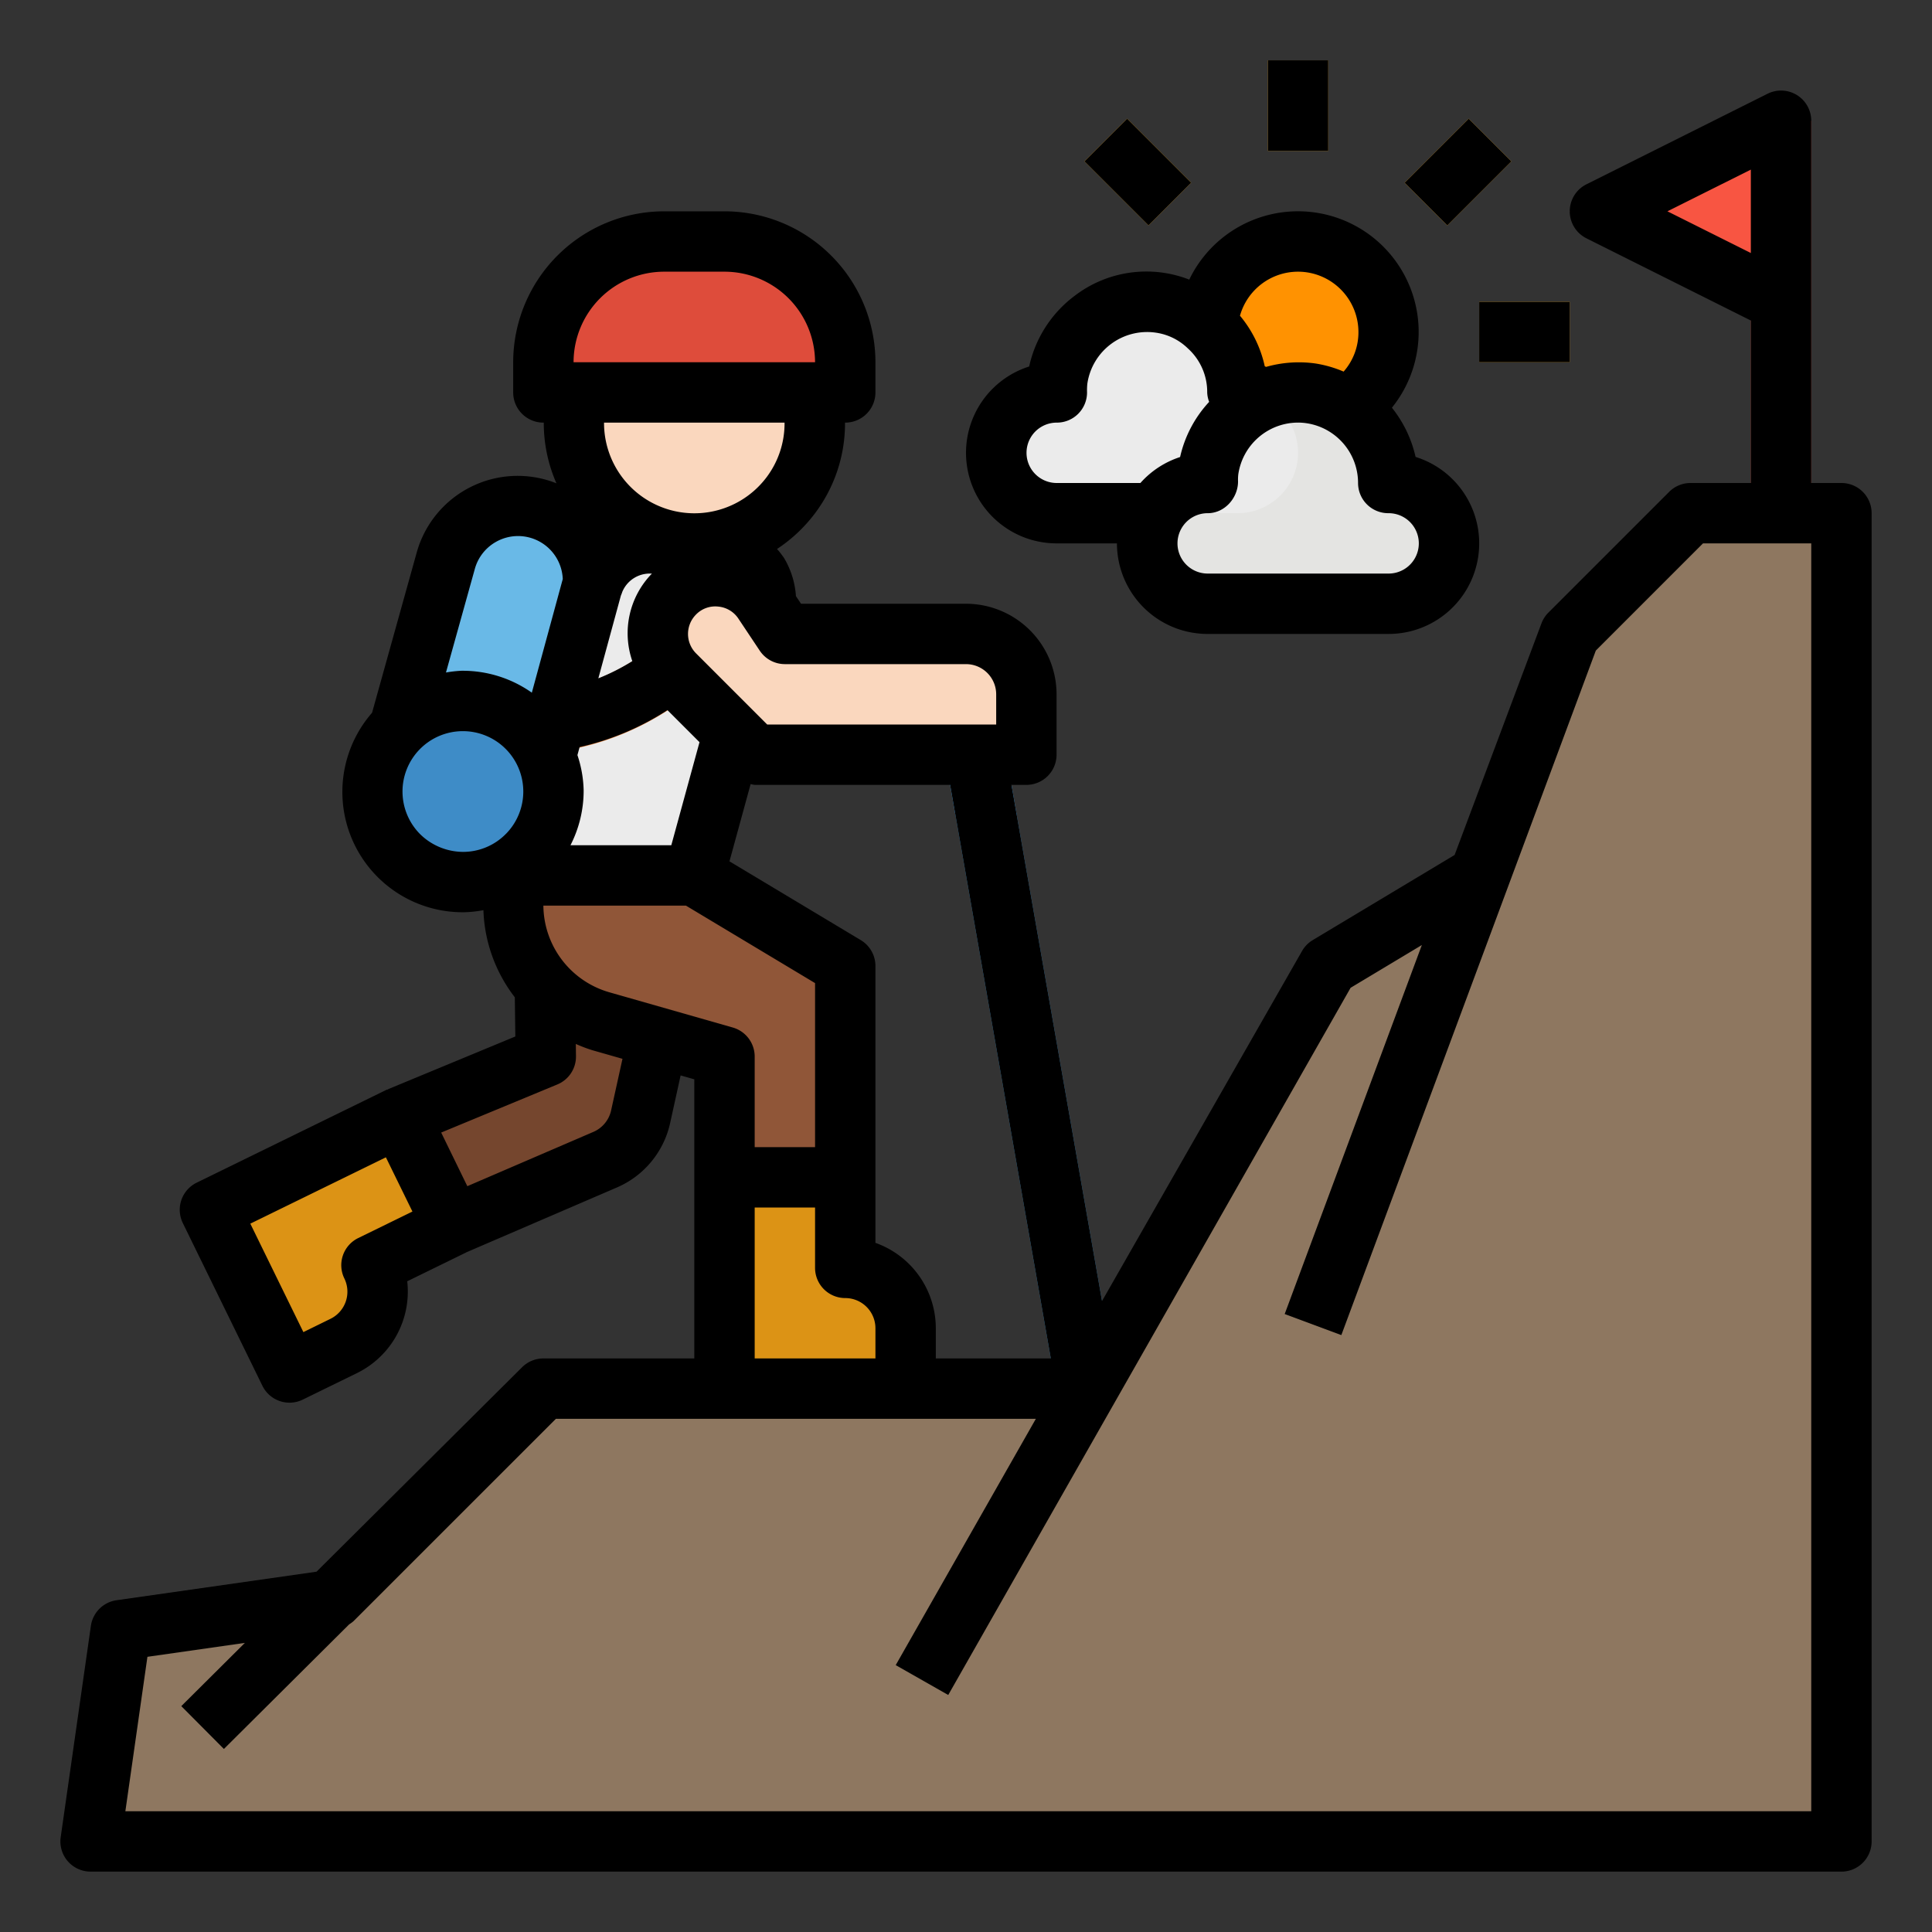 <svg height="512" viewBox="0 0 512 512" width="512" xmlns="http://www.w3.org/2000/svg"><rect x="0" y="0" width="512" height="512" fill="#333333" stroke="none"/><g id="filled_outline" data-name="filled outline"><path d="m224 336v-32h-32v72h48v-24a16 16 0 0 0 -16-16z" fill="#dc9315"/><path d="m416 56 48 24 11.016-8-3.016-34.438-8-5.562z" fill="#f85542"/><circle cx="344" cy="87.987" fill="#ff9201" r="24"/><path d="m144 232 .606 48-38.606 16.016 14.018 28.717 40.482-17.492a16 16 0 0 0 9.272-11.217l14.228-64.024z" fill="#75462e"/><path d="m24 488 8-56 56-8 56-56h144l64-112 40-24 24-64 32-32h40v352z" fill="#8e7760"/><path d="m136 232v7.862a32 32 0 0 0 23.209 30.769l32.791 9.369v32h32v-46.941a16 16 0 0 0 -7.768-13.72l-32.232-19.339-40-8z" fill="#905638"/><path d="m98.441 335.291 21.559-10.546-14.061-28.745-21.559 10.546-28.745 14.061 21.092 43.118 14.373-7.031a16 16 0 0 0 7.341-21.403z" fill="#dc9315"/><path d="m287.992 376a8 8 0 0 1 -7.871-6.617l-30.453-173.547a8 8 0 1 1 15.758-2.766l30.453 173.547a8 8 0 0 1 -6.5 9.266 8.48 8.48 0 0 1 -1.387.117z" fill="#4298d1"/><path d="m464 32h16v104h-16z" fill="#c94536"/><path d="m355.469 353.805 74.117-199.391-13.586 13.586-24 64-10.718 6.431-40.813 109.796z" fill="#74624f"/><path d="m364.496 250.211-1.462-.831-11.034 6.62-64 112h-8.927l-41.69 73.273 13.906 7.907z" fill="#74624f"/><path d="m155.338 368h-11.338l-56 56-13.606 1.944-26.339 26.197 11.281 11.343z" fill="#74624f"/><path d="m368 128h-.1a23.911 23.911 0 1 0 -47.8 0h-.1a16 16 0 0 0 0 32h48a16 16 0 0 0 0-32z" fill="#e4e4e2"/><path d="m328 103.994h-.1a23.911 23.911 0 1 0 -47.8 0h-.1a16 16 0 0 0 0 32h48a16 16 0 0 0 0-32z" fill="#ebebeb"/><g fill="#fdb62f"><path d="m336 15.984h16v24h-16z"/><path d="m293.575 33.564h15.998v23.997h-15.998z" transform="matrix(.707 -.707 .707 .707 56.111 226.59)"/><path d="m392 79.984h24v16h-24z"/><path d="m374.427 37.563h23.997v15.998h-23.997z" transform="matrix(.707 -.707 .707 .707 80.964 286.589)"/></g><path d="m253.206 216h16.243l-2.807-16h-16.244z" fill="#3b84bc"/><path d="m133.058 133.517a20 20 0 0 1 20 20v52a0 0 0 0 1 0 0h-40a0 0 0 0 1 0 0v-52a20 20 0 0 1 20-20z" fill="#69b9e7" transform="matrix(.964 .266 -.266 .964 49.976 -29.324)"/><circle cx="122.674" cy="209.76" fill="#3e8cc7" r="24"/><circle cx="183.998" cy="111.998" fill="#fad7be" r="32"/><path d="m184 232h-48l20.783-76.21a16 16 0 0 1 15.436-11.79h14.832a16 16 0 0 1 15.436 20.21z" fill="#ebebeb"/><path d="m224 104h-80v-8a32 32 0 0 1 32-32h16a32 32 0 0 1 32 32z" fill="#de4c3b"/><path d="m195.14 146.28-13.8 16.829a56.868 56.868 0 0 1 -31.889 19.553l-4.613 16.915a72.772 72.772 0 0 0 48.877-26.327l9.071-11.065a15.891 15.891 0 0 0 -7.646-15.905z" fill="#e9823b"/><path d="m178.812 178.812 21.188 21.188h72v-16a16 16 0 0 0 -16-16h-48l-5.654-8.481a15.29 15.29 0 0 0 -23.534-2.331 15.291 15.291 0 0 0 0 21.624z" fill="#fad7be"/><path d="m214.836 104h-61.806a31.821 31.821 0 0 0 -.919 7.989h63.773a31.965 31.965 0 0 0 -1.048-7.989z" fill="#eac9b3"/><path d="m488 128h-8v-96a8 8 0 0 0 -11.578-7.156l-48 24a8 8 0 0 0 0 14.312l43.578 21.789v43.055h-16a8 8 0 0 0 -5.656 2.344l-32 32a8.008 8.008 0 0 0 -1.836 2.844l-23.02 61.39-37.605 22.563a7.986 7.986 0 0 0 -2.828 2.89l-53.006 92.761-24.003-136.792h3.954a8 8 0 0 0 8-8v-16a24.027 24.027 0 0 0 -24-24h-43.719l-1.349-2.024a22.631 22.631 0 0 0 -3.151-10.1 23.152 23.152 0 0 0 -1.862-2.387 40.35 40.35 0 0 0 10.081-9.481 39.64 39.64 0 0 0 7.938-24.008h.062a8 8 0 0 0 8-8v-8a40.047 40.047 0 0 0 -40-40h-16a40.047 40.047 0 0 0 -40 40v8a8 8 0 0 0 8 8h.106a39.73 39.73 0 0 0 3.358 16.084 27.77 27.77 0 0 0 -37.093 18.564l-11.771 42.24a31.894 31.894 0 0 0 24.066 52.87h.352a32.249 32.249 0 0 0 5.092-.554 39.939 39.939 0 0 0 8.322 23.092l.136 10.384-33.629 13.929c-.061.026-.1.083-.161.11-.117.051-.242.037-.358.093l-50.3 24.61a8 8 0 0 0 -3.672 10.7l21.09 43.117a8 8 0 0 0 10.7 3.672l14.371-7.031a24.052 24.052 0 0 0 13.309-24.328l15.594-7.625c.021-.011.034-.032.056-.043l40.132-17.284a24.27 24.27 0 0 0 13.871-16.883l2.8-12.721 3.629 1.035v73.969h-40a8 8 0 0 0 -5.638 2.331l-54.48 54.183-53.012 7.567a8.006 8.006 0 0 0 -6.785 6.789l-8 56a8 8 0 0 0 7.915 9.13h464a8 8 0 0 0 8-8v-352a8 8 0 0 0 -8-8zm-46.113-72 22.113-11.055v22.11zm-163.412 304h-30.475v-8a24.051 24.051 0 0 0 -16-22.633v-73.367a7.993 7.993 0 0 0 -3.883-6.859l-34.8-20.879 5.608-20.476a7.746 7.746 0 0 0 1.075.214h51.8zm-54.475-16a8.008 8.008 0 0 1 8 8v8h-32v-40h16v16a8 8 0 0 0 8 8zm-16-168h48a8.008 8.008 0 0 1 8 8v8h-60.688l-18.843-18.844a7.289 7.289 0 0 1 0-10.312 7.1 7.1 0 0 1 5.871-2.094 7.182 7.182 0 0 1 5.348 3.2l5.656 8.485a8 8 0 0 0 6.656 3.565zm-4.789-49.609a23.94 23.94 0 0 1 -43.136-14.391h47.84a23.729 23.729 0 0 1 -4.704 14.391zm-35.637 48.815a56.2 56.2 0 0 1 -9.008 4.561l5.981-21.955a7.851 7.851 0 0 0 .359-.945 7.883 7.883 0 0 1 7.332-4.867h.533a22.627 22.627 0 0 0 -5.2 23.206zm8.426-103.206h16a24.027 24.027 0 0 1 24 24h-64a24.027 24.027 0 0 1 24-24zm-21.328 137.414a31.558 31.558 0 0 0 -1.647-9.309l.577-2.114a71.955 71.955 0 0 0 23.281-9.8l8.494 8.493-7.477 27.316h-26.719a31.687 31.687 0 0 0 3.491-14.586zm-28.867-58.539a11.825 11.825 0 0 1 5.578-7.242 11.863 11.863 0 0 1 17.757 9.855c-.018.057-.04.11-.058.168l-8.141 29.91a31.77 31.77 0 0 0 -18.273-5.808h-.344a31.2 31.2 0 0 0 -4.139.465zm8.3 70.078a15.889 15.889 0 0 1 -11.261 4.805 16.335 16.335 0 0 1 -11.364-4.558 16 16 0 0 1 11.02-27.437h.172a16 16 0 0 1 11.437 27.195zm-39.179 107.147a8 8 0 0 0 -3.672 10.7 8 8 0 0 1 -3.672 10.7l-7.182 3.523-14.064-28.742 35.93-17.578 7.034 14.367zm67.027-33.836a8.081 8.081 0 0 1 -4.637 5.672l-33.468 14.414-6.93-14.211 30.785-12.75a7.994 7.994 0 0 0 4.938-7.493l-.043-3.24a39.09 39.09 0 0 0 4.41 1.67l7.957 2.271zm-.547-31.321a24.119 24.119 0 0 1 -17.406-22.943h37.785l34.215 20.531v43.469h-16v-24a8.007 8.007 0 0 0 -5.8-7.695zm318.594 217.057h-446.777l5.847-40.93 25.836-3.689-16.851 16.76 11.281 11.343 33.2-33.023a7.771 7.771 0 0 0 1.116-.805l53.66-53.656h127.209l-37.138 65.273 13.906 7.907 106.626-187.4 18.9-11.342-36.35 97.79 15 5.578 67.435-181.388 28.412-28.418h28.688z"/><path d="m272.742 97.125a24 24 0 0 0 7.258 46.875h16a24.027 24.027 0 0 0 24 24h48a24 24 0 0 0 7.141-46.914 32.172 32.172 0 0 0 -6.269-13.037 31.979 31.979 0 1 0 -53.705-33.949 31.262 31.262 0 0 0 -30.319 4.254 31.866 31.866 0 0 0 -12.106 18.771zm71.258-25.125a16.019 16.019 0 0 1 16 16 15.753 15.753 0 0 1 -3.929 10.477 31.156 31.156 0 0 0 -7.505-2.157 31.742 31.742 0 0 0 -13.029.907c-.124-.041-.237-.11-.361-.149a31.312 31.312 0 0 0 -6.57-13.407 15.982 15.982 0 0 1 15.394-11.671zm-15.906 55.578a12.476 12.476 0 0 1 .066-1.867 16.029 16.029 0 0 1 15.828-13.719 15.235 15.235 0 0 1 2.293.172 16.015 16.015 0 0 1 13.619 15.828 8 8 0 0 0 8 8.008h.1a8 8 0 0 1 0 16h-48a8 8 0 1 1 .094-16c4.418 0 8-4.008 8-8.422zm-40.016-23.578a17.085 17.085 0 0 1 .074-2.281 16.009 16.009 0 0 1 18.141-13.563 15.248 15.248 0 0 1 8.484 4.156 15.562 15.562 0 0 1 5.145 11.688 7.683 7.683 0 0 0 .516 2.5 31.618 31.618 0 0 0 -7.7 14.62 23.962 23.962 0 0 0 -10.518 6.88h-22.22a8 8 0 1 1 .078-16 8 8 0 0 0 8-8z"/><path d="m336 15.984h16v24h-16z"/><path d="m293.575 33.564h15.998v23.997h-15.998z" transform="matrix(.707 -.707 .707 .707 56.111 226.59)"/><path d="m392 79.984h24v16h-24z"/><path d="m374.427 37.563h23.997v15.998h-23.997z" transform="matrix(.707 -.707 .707 .707 80.964 286.589)"/></g></svg>